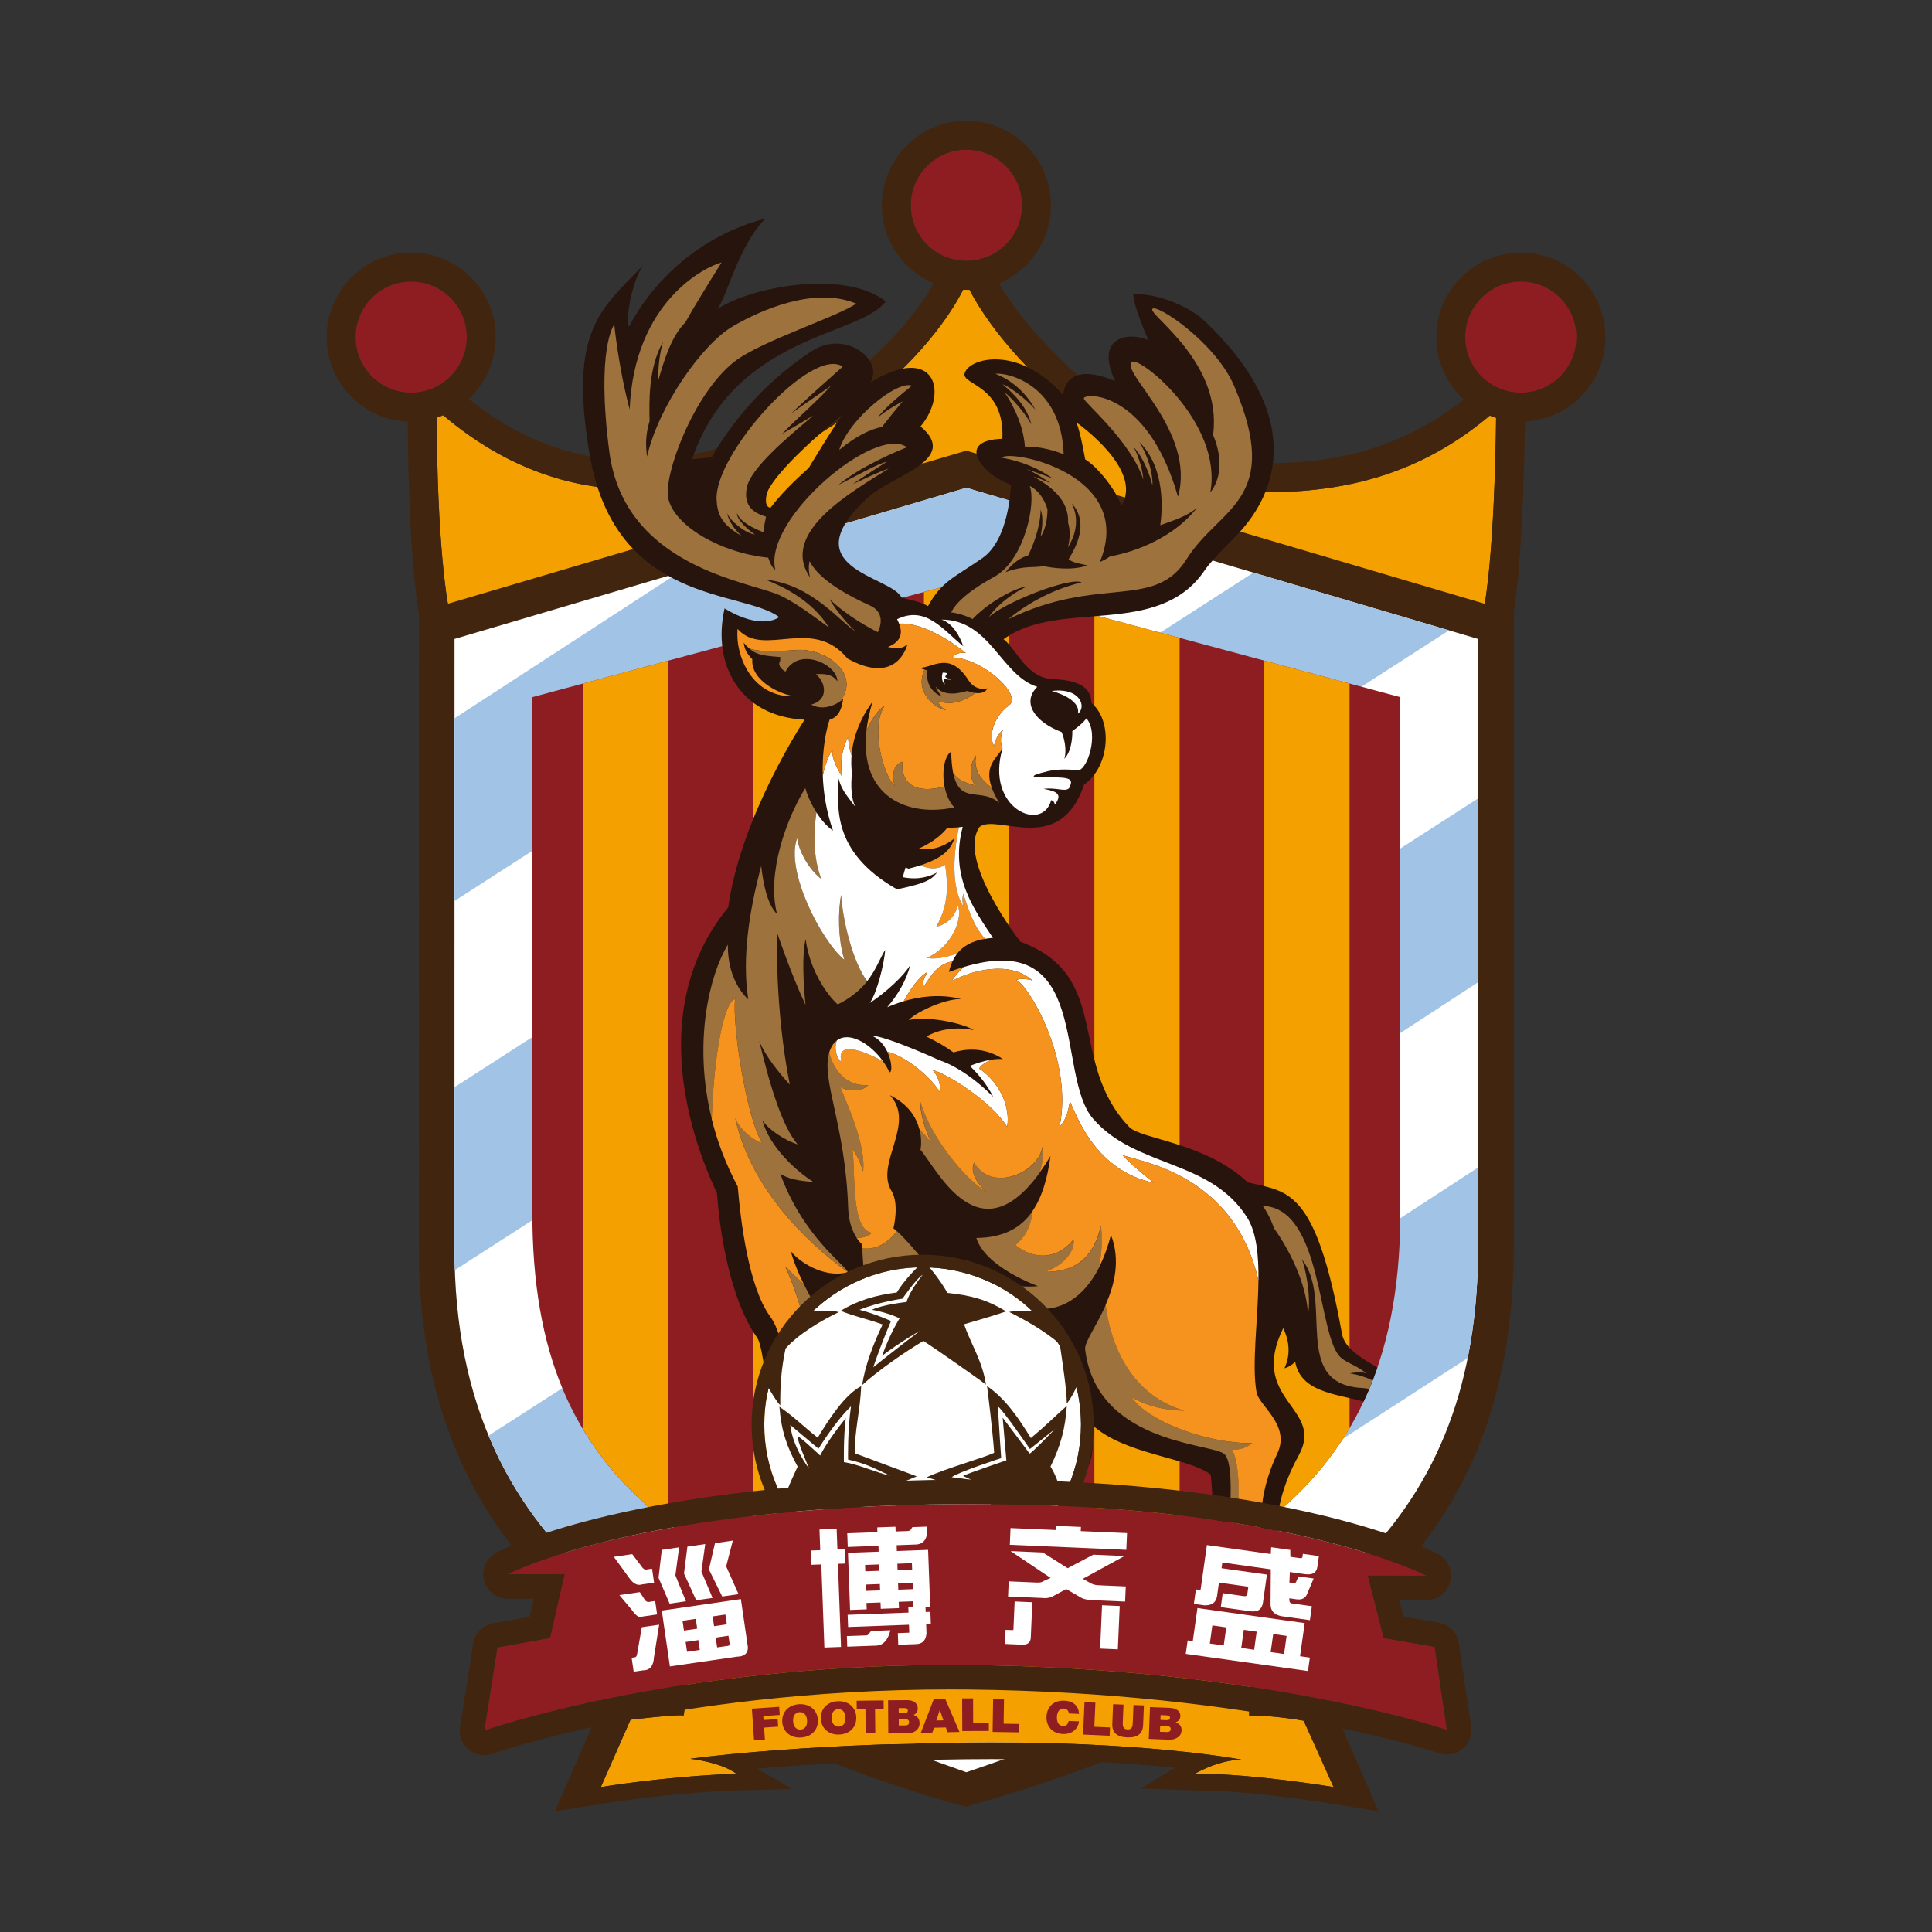 <?xml version="1.0" encoding="utf-8"?>
<!-- Created by @FCLOGO 2022-06-03 23:56:31 . https://fclogo.top/ -->
<!-- FOR PERSONAL USE ONLY NOT FOR COMMERCIAL USE -->
<svg version="1.1" xmlns="http://www.w3.org/2000/svg" xmlns:xlink="http://www.w3.org/1999/xlink" x="0px" y="0px"
	 viewBox="0 0 800 800" enable-background="new 0 0 800 800" xml:space="preserve">
<rect x="0" y="0" width="800" height="800" fill="#333333" stroke="none"/>
<g>
	<g>
		<path fill="#F4A000" d="M180.83,169.62c-0.01,56.39,4.64,80.39,4.64,80.39l429.2,0.65c0,0,4.26-20.5,4.88-80.84
			c-25.26,22.23-54.05,33.28-90.9,33.94c-56.01,1.01-113.47-54.02-128.52-86.46C377.6,166.31,270.37,249.23,180.83,169.62z"/>
		<path fill="#41250F" d="M400.12,117.29c14.91,32.15,71.47,86.47,127,86.47c0.51,0,1.01,0,1.52-0.01
			c36.85-0.66,65.64-11.72,90.9-33.94c-0.61,60.35-4.88,80.84-4.88,80.84L185.47,250c0,0-4.65-24-4.64-80.39
			c26.77,23.8,55.11,33.07,82.31,33.07C326.91,202.69,384.33,151.66,400.12,117.29 M400.07,88.72l-10.83,23.57
			c-5.95,12.95-21.29,33.09-46.5,50.78c-17.97,12.61-46.37,27.64-79.61,27.64c-26.91,0-51.92-10.11-74.35-30.05l-19.93-17.72
			l-0.01,26.67c-0.01,56.89,4.18,82.06,4.38,83.08l2.36,9.27l9.86,0.02l429.2,0.65l9.76,0.01l2.41-9.07
			c0.18-0.88,4.08-22.83,4.7-83.64l0.27-26.85l-20.16,17.74c-23.32,20.52-49.76,30.36-83.2,30.96c-0.43,0.01-0.87,0.01-1.3,0.01
			c-51.27,0-103.62-52.54-116.14-79.54L400.07,88.72L400.07,88.72z"/>
	</g>
	<g>
		<path fill="#41250F" d="M400.12,186.61l-4.18,1.23l-211.91,62.58l-10.56,3.12v11.02c0,0-0.03,191.97-0.03,252.24
			c0,33.79,5.8,62.91,17.74,89.03c11.04,24.15,27,45,48.8,63.72c38.32,32.9,90.58,58.61,154.56,77.11l5.6,1.5l4.62-1.47
			C484.89,724,537.7,692.89,572.12,658.7c37.32-37.08,54.71-82.65,54.71-143.39V264.59v-11.02l-10.57-3.12L404.3,187.84
			L400.12,186.61L400.12,186.61z"/>
		<path fill="#FFFFFF" d="M400.12,201.98l211.96,62.61c0,0,0,178.09,0,250.73c0,113.18-63.63,168.46-211.96,218.52
			c-118.85-42-211.94-86.91-211.94-217.04c0-60.27,0.03-252.23,0.03-252.23L400.12,201.98"/>
	</g>
	<path fill="#A1C3E6" d="M400.12,201.98L280.8,237.22l-92.59,60.21c-0.01,19.91-0.01,46.95-0.01,75.66l248.6-160.27L400.12,201.98z
		 M519.01,237.1L188.19,450.18c-0.01,27.2-0.01,51.2-0.01,66.61c0,3.09,0.05,6.13,0.16,9.13l411.66-264.9L519.01,237.1z
		 M202.31,594.46c8.9,21.46,21.75,39.55,37.78,55.21L612.08,406.7v-76.12L202.31,594.46z M295.58,689.61
		c20.64,11.35,43.5,21.32,67.9,30.75l244.26-158.02c2.92-14.5,4.34-30.12,4.34-47.03v-31.9L295.58,689.61z"/>
	<g>
		<path fill="#8E1D21" d="M400.13,240.4l179.7,48.28v214.66c-0.43,125.47-85.12,146.66-179.7,192.49
			c-108.89-50.74-180.13-74.24-179.7-194.7c0-47.11,0.02-159,0.03-212.47L400.13,240.4"/>
		<g>
			<path fill="#F4A000" d="M241.38,591.79c9.09,15.16,20.96,27.71,35.29,38.88V273.56l-35.29,9.48V591.79z"/>
			<path fill="#F4A000" d="M417.86,687.43V245.17l-17.72-4.76l-17.56,4.72v442.58c5.74,2.64,11.59,5.34,17.56,8.12
				C406.09,692.93,412,690.15,417.86,687.43z"/>
			<path fill="#F4A000" d="M346.98,254.68l-35.29,9.48v389.15c10.95,6.05,22.73,11.92,35.29,17.88V254.68z"/>
			<path fill="#F4A000" d="M558.82,591.37V283.04l-35.29-9.48v357.27C537.56,619.77,549.56,607.02,558.82,591.37z"/>
			<path fill="#F4A000" d="M488.45,264.13l-35.29-9.48v416.5c12.3-5.75,24.13-11.5,35.29-17.61V264.13z"/>
		</g>
	</g>
	<g>
		<path fill="#8E1D21" d="M193.29,139.6c0,12.72-10.31,23.03-23.03,23.03s-23.03-10.31-23.03-23.03s10.31-23.03,23.03-23.03
			C182.98,116.56,193.29,126.88,193.29,139.6z"/>
		<path fill="#41250F" d="M170.26,116.56c12.72,0,23.03,10.31,23.03,23.03s-10.31,23.03-23.03,23.03s-23.03-10.31-23.03-23.03
			C147.23,126.88,157.54,116.56,170.26,116.56 M170.26,104.59c-19.3,0-35.01,15.71-35.01,35.01s15.71,35.01,35.01,35.01
			s35.01-15.71,35.01-35.01S189.56,104.59,170.26,104.59L170.26,104.59z"/>
	</g>
	<g>
		<path fill="#8E1D21" d="M652.77,139.6c0,12.72-10.31,23.03-23.03,23.03s-23.03-10.31-23.03-23.03s10.31-23.03,23.03-23.03
			C642.46,116.56,652.77,126.88,652.77,139.6z"/>
		<path fill="#41250F" d="M629.74,116.56c12.72,0,23.03,10.31,23.03,23.03s-10.31,23.03-23.03,23.03s-23.03-10.31-23.03-23.03
			C606.71,126.88,617.02,116.56,629.74,116.56 M629.74,104.59c-19.3,0-35.01,15.71-35.01,35.01s15.71,35.01,35.01,35.01
			c19.3,0,35.01-15.71,35.01-35.01S649.05,104.59,629.74,104.59L629.74,104.59z"/>
	</g>
	<g>
		<path fill="#8E1D21" d="M423.19,85.01c0,12.72-10.31,23.03-23.03,23.03s-23.03-10.31-23.03-23.03s10.31-23.03,23.03-23.03
			C412.88,61.98,423.19,72.29,423.19,85.01z"/>
		<path fill="#41250F" d="M400.16,61.98c12.72,0,23.03,10.31,23.03,23.03s-10.31,23.03-23.03,23.03s-23.03-10.31-23.03-23.03
			S387.44,61.98,400.16,61.98 M400.16,50c-19.3,0-35.01,15.71-35.01,35.01s15.71,35.01,35.01,35.01c19.3,0,35.01-15.71,35.01-35.01
			S419.46,50,400.16,50L400.16,50z"/>
	</g>
	<g>
		<path fill="#27150D" d="M531.35,549.96c1.99,4.13,3.54,10.17,0.51,16.62c1.75-0.47,3.25-1.51,4.44-2.64
			c2.37,12.34,16.09,13.15,28.36,16.39c2.1-4.46,4-9.14,5.69-14.06c-6.69-4.03-13.57-7.88-14.66-13.96
			c-10.96-60.8-22.53-58.68-38.99-62.72c-17.87-16.67-44.21-17.81-49.1-22.92c-25.91-27.11-6.63-62.53-45.06-76.71
			c0,0-26.56-33.95-16.89-47.59c7.36-5.58,33.29,12.41,43.25-17.51c10.61-7.33,12.01-26.34,3-33.82c-0.04-6.72-5.82-9.62-16.86-9.85
			c-10.4-1.26-14.38-12.71-19.5-16.5c23.23-17.02,64.12-0.09,83.33-28.59c3.13-4.65,12.64-13.62,15.57-17.03
			c9.15-10.62,30.49-42.17-15.47-86.01c-7.22-6.89-21.21-11.94-29.74-11.13c0.31,4.99,4.3,14.05,6.25,18.9
			c-7.8-3.41-22.46-1.9-13.73,16.96c-20.06-8.4-21.28,3.72-21.53,5.74c-18.38-20.71-38.78-15.41-40.77-9.03
			c-1.55,4.98,16.64,4.76,15.61,27.2c-20.79,0.65-6.81,15.91,3.63,18.98c-0.27,1.75-0.87,22.82-12.02,30.49
			c-12.04,8.29-16.68,9.52-22.4,19.79c-3.75-2.06-6.02-2.1-10.49-3.41l-0.54-0.16c-4.11-8.98-46.43-11.86-13.36-41.85
			c10.12-8.72,37.69-15.25,21.29-28.96c11.53-13.64,6.55-34.62-20.66-18.33c5.44-9.69-10.84-21.62-24.17-12.98
			c-22.25,14.41-35.44,33.11-41.65,44.11l-8.13,0.8c17.59-51.82,70.17-51,80.18-65.4c-16.97-13.28-55.67-6.17-69.74,3.23
			c4.22-5.45,8.4-25.57,19.92-37.54c-39.77,10.59-55.12,42.37-56.47,44.8c-1.55-2.19,0.96-18.39,5.87-25.45
			c-17.34,18.2-31.09,26.72-22.07,78.97l0.03,0.17c10.99,61.67,63.4,55.21,78.35,66.57c0,0-7.08,5.81-22.6-3.59
			c-5.27,23.3,6.43,44.81,33.14,46.06c-0.3,0.55-26.43,39.95-31.63,77.76c-29.89,36.2-20.51,84.57-4.68,118.28
			c2.37,30.3,9.75,50.42,16.56,59.72c3.9,5.33,5.25,42.88,8.55,50.18c19.06,42.17,10.74,57.57,12.78,70.94
			c0.49,3.19,2.07,6.52,4.48,8.32c-2.17,6.37-8.23,17.64-10.83,26.35c12.28,5.56,22.82,12.04,37.98-2.52
			c-1.64-10.37-2.01-19.26-2.61-23.36c2.08-1.71,4.61-5.61,5.42-7.21c5-9.72-11.39-41.39-7.15-75.56c1.17-9.4-0.86-40.54-0.14-43.11
			c15.02-2.16,26.19,3.82,26.19,3.82c0.18,1.52-0.86,26.06,21.61,38.85c10.01,5.7-7.11,58.1-3.76,68.96
			c0.15,0.48,1.8,2.61,2.59,2.59c-1.86,5.18-9.8,18.44-9.37,26.49c2.31,1.59,21.52,5.42,29.03-2.59c1.3-11.46,0.12-22.43-0.4-25.43
			c0,0,6.29-3.72,6-6.1c-6.21-50.46,9.38-49.95,14.8-54.73c5.26-4.63,3.58-14.82,3.66-19.65c13.35,12.4,39.68,13.4,49.09,20.62
			c3.83,38.86-7.56,39.83-8.23,55.57c-0.12,2.75,1.79,7.27,2.71,7.47c-3.03,9.23-11.15,20.02-14.84,28.67
			c6.93,7.36,22.24,9.41,41.23,1.42c-0.26-8.64,0.28-21.78-0.07-25.74c1.06-0.46,7.24-6.49,7.29-7.47c1.38-27.4-6.45-40.87,8.4-68
			C548.68,582.67,516.7,580.03,531.35,549.96z M464.31,209.42c-1.91-6.12-9.83-16.19-14.98-19.21c0,0-1.74-10.56-3.62-15.33
			C446.21,175.31,473.74,194.6,464.31,209.42z M334.89,193.76c-2.6,2.44-9.79,8.55-15.84,16.48c-0.98-0.1-2.57-0.87-1.59-5.63
			c0.39-1.91,4.59-10.89,31.5-33C345.67,175.81,334.89,193.76,334.89,193.76z"/>
		<g>
			<g>
				<path fill="#FFFFFF" d="M393.92,281.38c-0.86-0.14-2.05-0.76-2.57-1.05c0.36-0.84,0.83-1.46,0.83-1.46s-0.42-0.41-1.82-0.35
					c-0.69,1.68-0.18,4.43,0.92,4.8c-0.43-0.71-0.39-1.52-0.19-2.27C391.54,281.22,392.47,281.47,393.92,281.38z"/>
				<path fill="#FFFFFF" d="M435.5,286.12c0,0,12.2,3.05,10.83,9.39C450.02,292.76,447.34,284.59,435.5,286.12z"/>
				<path fill="#FFFFFF" d="M449.87,297.46c0,0-1.34,2.07-5.85,5.27c0.1,2.99-0.55,8.74-3.3,11.46c1.18-4-0.23-9-1.14-11.06
					c-10.88-4.07-16.74-12.13-10.07-18.73c-15.05-4.7-19.39-27.73-39.6-27.84c4.66,1.6,7.54,6.91,8.95,11.03
					c-8.41-6.86-15.54-16.97-27.4-11.19c0.27,0.52,0.59,1.15,0.86,1.85c10.11-0.75,23.23,8.5,27.62,12.17
					c-1.62-0.34-4.66,0-5.52,1.83c12.56,0.34,29.14,15.7,23.4,19.82s-8.88,12.03-6.17,16.96c0-1.49,1.41-5.04,3.68-6.87
					c-1.2,2.93-1.08,5.51-0.21,7.76v-0.01c-7.34,24.85,16.57,35.1,20.15,21.41c0.76,0.23,1.35,0.69,1.51,1.89
					c3.25-4.3,1.01-5.56-4.62-6.54c5.25-0.83,9.82,1.8,10.83-0.86c1.08-2.87,1.25-4.13-9.24-3.89c-6.43,0.14-8.88-0.43,0.22-2.6
					c4.44-1.06,10.16-0.67,11.91-0.31C450.03,319.88,455.34,303.88,449.87,297.46z"/>
			</g>
			<g>
				<path fill="#9D723D" d="M304.42,413.63c-1.3,9.85,4.48,48.58,11.12,59.58c-2.17-0.16-9.17-5.04-11.12-10.31
					c7.33,33.24,35.89,56.2,46.72,63.87c-1.06-2.78-18.85-15.06-28.09-40.88c2.6,2.14,8.23,3.21,13.72,3.51
					c-7.31-4.61-18.16-14.59-21.08-25.48c2.71,4.01,9.31,8.25,14.62,9.97c-6.16-7.05-11.37-23.6-15.92-42.85
					c2.57,6.39,8.34,13.34,12.65,18.08c-6.33-31.89-5.29-63-5.29-63s5.6,16.75,11.79,29.97c-0.8-8.1-1.59-20.43,0.06-27.21
					c1.59,12.37,8.52,22.76,13.28,27.04c5.85-2.93,9.57-6.28,12.22-9.66c-5.93-7.68-10.23-25.49-10.77-35.71
					c-1.3,6.26-1.45,18.03,1.3,26.85c-9.39-7.52-24.69-37.09-19.49-50.38c0.14,3.06,3.18,11.61,9.97,16.96
					c-3.33-8.63-3.32-18.71-2.03-27.57c-2.19-3.43-3.81-7.15-4.62-10.09c-8.01,13.06-16.03,35.52-11.7,52.17
					c-4-3.92-5.75-12.51-6.56-19.89c-4.95,18.44-8.05,38.3-5.35,55.25c-8.95-8.56-8.45-21.16-8.45-22.69
					c-7.43,12.15-14.64,40.22-6.64,72.27C295.17,444.99,298.56,415.7,304.42,413.63z"/>
				<g>
					<path fill="#F6921E" d="M398.86,375.19c-6.24-9.65-2.83-27.85-1.79-32.63c-1.45,0.14-3.07,0.22-4.82,0.23
						c-2.03,2.55-5.37,5.67-11.8,8.6c7.07,1.15,11.84-1.99,14.87-4.28c-1.22,2.12-1.6,7.1-14.13,11.19
						c2.08,1.02,6.17,2.35,10.19-0.23c0.54,5.39,2.49,14.78-3.68,25.67c5.74-1.26,8.23-5.84,8.88-8.71
						c2.27,4.81-2.17,17.07-12.89,21.65c3.95,0.67,8.18-0.31,12.65-1.81c2.53-3.25,6.27-5.23,11.58-6.13
						c-5.33-5.82-7.38-13.88-9.07-18.67C398.79,370.79,398.21,371.8,398.86,375.19z"/>
					<path fill="#FFFFFF" d="M398.64,342.38c-0.5,0.07-1.03,0.13-1.58,0.19c-1.04,4.78-4.45,22.97,1.79,32.63
						c-0.65-3.39-0.07-4.4,0-5.12c1.69,4.8,3.74,12.85,9.07,18.67c1.02-0.17,2.08-0.31,3.22-0.4
						C403.5,376.68,393.12,363.05,398.64,342.38z"/>
				</g>
				<path fill="#FFFFFF" d="M384.02,402.46c-2.06,3.79-1.84,4.44-1.84,6.27c2.78-3.07,4.66-9.14,12.25-10.68
					c0.54-1.17,1.18-2.24,1.92-3.19c-4.47,1.49-8.7,2.48-12.65,1.81c10.72-4.58,15.16-16.84,12.89-21.65
					c-0.65,2.87-3.14,7.45-8.88,8.71c6.18-10.88,4.22-20.28,3.68-25.67c-4.02,2.58-8.12,1.24-10.19,0.23
					c-1.49,0.49-3.15,0.96-5,1.42c-0.4-0.17-0.8-0.34-1.2-0.52c-0.33,1.01-0.76,2.38-1.18,4.03c6.5,1.3,11.33-0.31,14.29-1.99
					c-2.31,2.62-3.39,4.28-16.68,7.03c-27.87-15.89-24.26-35.14-24.26-45.98c1.3,4.28,2.02,5.35,7.07,11.92
					c-1.84-3.44-1.97-8.86-1.47-14.13c-0.32-2.53-0.34-4.97-0.16-7.27c-0.73-2.32-1.36-5.03-1.4-7.65
					c-3.79,7.24-2.92,14.6-2.38,16.65c-3.68-5.95-4.33-8.98-4.12-11.14c-1.45,1.56-2.98,5.92-4.01,10.43
					c0.23,6.86,1.39,14.69,4.23,22.88c-2.62-1.81-4.95-4.57-6.86-7.56c-1.3,8.85-1.3,18.94,2.03,27.57
					c-6.79-5.35-9.82-13.9-9.97-16.96c-5.2,13.29,10.11,42.85,19.49,50.38c-2.75-8.82-2.6-20.59-1.3-26.85
					c0.54,10.22,4.84,28.03,10.77,35.71c3.56-4.55,5.19-9.18,7.43-12.95c-0.29,5.5-3.47,18.03-6.36,22
					c6.79-4.43,14.3-11.46,16.75-15.73c-1.57,6.34-5.26,12.56-9.53,17.49c1.95-0.85,4.25-1.72,6.81-2.48
					C376.56,410.26,380.19,404.69,384.02,402.46z"/>
				<path fill="#9D723D" d="M344.23,682.64c-1.81,6.6-8.12,22.6-7.39,23.8c0.28,0.46,1.67,1.49,3.9,2.24
					c1.56-4.6,6.18-18.33,6.42-20.12c0,6.94-0.81,17.03-1.15,20.97c3.89,0.02,8.76-1.21,14.15-5.25
					c-0.27-8.51-0.79-15.72-1.13-19.92C352.33,681.34,346.76,682.03,344.23,682.64z"/>
				<g>
					<path fill="#F6921E" d="M356.73,675.73c5.24-6.53-4.33-54.93-8.45-61.53c-0.43,2.38-0.22,5.19,0,11.25
						c-4.22-9.52-3.68-24.22-2.17-34.28c-1.08,3.14-5.09,6.71-9.05,8.01c7.09-20.01,1.41-31.68,0-36.12
						c-0.11,0.75-0.74,4.54-3.34,7.42c2.74-16.29-2.74-32.87-8.57-46.14c3.16,3.33,5.82,5.78,7.67,7.39
						c-0.64-1.3-1.25-2.6-1.82-3.89c-1.48-3.36-2.73-6.7-3.64-9.93c2.7,3.89,13.43,11.69,23.76,8.87
						c-10.82-7.67-39.39-30.63-46.72-63.87c1.95,5.27,8.95,10.16,11.12,10.31c-6.64-11-12.42-49.73-11.12-59.58
						c-5.86,2.07-9.24,31.36-9.68,49.81c2.26,9.06,5.73,18.44,10.76,27.87c1.14,13.56,4.4,41.48,13.36,53.7
						c8.95,12.22,5.38,40.02,10.8,56.75c5.27,16.27,17.26,36.05,10.4,70.51c-0.39,1.97,2.97,6.99,4.55,8.87
						c-0.08,0.42-0.21,0.93-0.37,1.51c2.53-0.61,8.1-1.3,14.8,1.72c-0.2-2.49-0.35-3.92-0.35-3.92s3.1-2.65,4.42-4.32
						C361.11,676.84,358.65,676.24,356.73,675.73z"/>
					<path fill="#9D723D" d="M360.3,651.8c-4.19-16.15-4.52-60.96-4.66-64.18c-1.83,6.64-2.95,15.54-2.42,22.63
						c-3.61-8.56-3.76-23.07-3.32-42.78c-0.43,4.58-1.73,16.2-7.65,23.68c4.33-14.67,2.17-30.25,0.72-36.36
						c-0.43,0.76-1.16,4.58-4.33,7.79c2.1-8.73,2.09-14.27,1.57-17.63c-2.61-4.22-5.16-8.71-7.37-13.23
						c-1.85-1.6-4.51-4.05-7.67-7.39c5.82,13.27,11.31,29.85,8.57,46.14c2.6-2.88,3.23-6.67,3.34-7.42c1.41,4.43,7.09,16.11,0,36.12
						c3.95-1.3,7.96-4.87,9.05-8.01c-1.52,10.06-2.06,24.76,2.17,34.28c-0.22-6.05-0.43-8.86,0-11.25c4.12,6.6,13.69,55,8.45,61.53
						c1.93,0.52,4.38,1.11,6.37,0.4c0.3-0.37,0.5-0.7,0.57-0.93C364.23,673.01,362.22,659.18,360.3,651.8z"/>
				</g>
			</g>
			<g>
				<path fill="#9D723D" d="M510.91,159.56c-7.68-17.82-32.34-34.19-33.78-31.59s29.18,22.15,25.18,52.17
					c3.03,6.87,4.41,16.81-1.15,23.8c5.27-28.98-29.42-56.58-32.44-54.05c-5.02,4.19,26.61,28.71,19.06,55.78
					c-12.67-44.37-39.21-43.17-38.99-40.65c0.14,1.67,19.26,17.47,24.66,33.55c-0.5-5.41-2.72-11.35-4.12-13.48
					c2.31,2.09,5.92,8.29,7.87,15.86c0.22-4.83-1.8-12.11-5.41-17.88c10.78,10.65,9.56,27.98,8.66,34.4
					c5.97-2.13,10.65-3.59,15.09-7.05c-11.5,14.4-29.8,18.93-35.89,19.96c-1,0.73-2.35,1.51-4.25,2.36
					c15.23-36.7-37.79-46.93-40.61-43.19c3.49,0.56,12.87,2.56,21.22,8.67c-2.82-1.19-8.01-2.97-10.94-3.95
					c3.79,1.62,8.61,4.76,9.91,5.89c-1.89-1-4.72-2.05-7.04-2.82c7.3,3.99,14.8,9.85,14.33,19.12c0.88,2.8,0.88,6.59-0.08,10.2
					c4.76-7.68,3.68-13.95,1.62-18.17c7.47,8.22,1.41,18.56-1.34,23.1c1.88,1.37,3.93,1.66,7.83,2.52
					c-6.58,2.38-15.23,0.94-18.38,0.28c-3.27,0.85-7.69-0.41-15.52,2.53c3.05-4.01,6.3-6.02,9.38-7c1.59-3.25,4.97-11.04,5.14-18.95
					c1.51,4.76,0.11,9.57,0,11.19c1.64-2.3,2.83-6.62,2.81-11.29c-1.34-4.39-3.97-8.08-7.36-9.64c2.74,6.48-1.96,30.62-14.71,37.63
					c-11.61,6.38-16.22,11.35-17.78,14.72c2.68,0.3,5.92,1.27,8.82,2.76c6.43-6.78,17.55-13.07,22.58-13.47
					c-3.47,1.4-11.37,6.16-15.92,12.76c6.39-6.16,33.79-16.87,38.51-14.49c-14.2,3.44-24.56,10.41-30.47,15.31
					c37.59-18.45,60.64-3.58,73.99-24.98C504.86,209.88,531.49,207.33,510.91,159.56z"/>
				<path fill="#9D723D" d="M412.14,154.77c4.13,1.58,11.38,5.54,16.61,14.88c-4.55-5.21-11.55-9.98-13.57-10.49
					c5.27,4.4,10.17,9.63,11.9,16.68c-2.67-5.14-9.26-12.16-11.05-13.26c1.35,1.85,7.64,11.58,8.36,22.4c0,0,6.81-0.58,16.05,3.15
					C439.51,159.71,417.73,154.13,412.14,154.77z"/>
				<path fill="#9D723D" d="M373.83,166.19c-1.55,0.76-6.7,3.54-10.26,6.64c2.15-3.46,10.51-10.3,14.03-13.1
					c-5.82-2.45-26,13.53-30.1,26.56c7.33-5.99,12.89-8.51,17.68-9.5C367.53,173.81,371.74,168.52,373.83,166.19z"/>
				<path fill="#9D723D" d="M367.99,194.05c-5.02,1.61-10.93,4.72-14.83,6.39c1.95-1.44,8.3-5.62,14.08-9.23
					c-3.75,0.72-12.56,5.84-20.07,9.59c9.14-7.66,23.97-13.84,28.38-15.58c-13.06-9.63-59.58,29.78-54.52,50.62
					c-1.01-0.36-2.04-2.34-2.94-4.92c-19.61-1.97-38.88-13.11-41.39-24.6c-2.05-9.37,10.4-43.36,27.51-56.65
					c10.79-8.38,42.96-18.66,50.32-23.96c-17.2-7.14-39.29,2.53-51.13,9.44c-12.56,7.33-30.7,32.97-35.47,53.9
					c-0.84-5.97-0.27-10.33,1.04-14.63c-0.1-7.66-0.7-21.67,5.53-32.82c-2.28,8.22-1.78,14.09-2.07,16.47
					c2.84-9.91,5.62-18.77,11.4-24.64c5.77-10.32,14.97-24.76,14.97-24.76c-6.56,1.73-36.16,15.89-38.08,60.88
					c-4.67-17.64-6.37-35.2-6.37-35.2s-7.6,9.67-2.07,52.55c6.19,48.03,57.94,53.81,70.64,59.61c6.5,2.97,13.86,8.6,20.3,13.31
					c-6.96-11.15-18.71-16.85-26.23-19.8c19.47,1.86,31.3,18.2,37.57,21.56c-1.42-0.76-7.84-7.79-11.09-13.52
					c7,6.74,16.34,11.91,20.02,13.69c1.86-3.87,2.07-8.62-3.32-11.06c-15.21-6.89-22.28-13.06-24.94-18.35
					c-0.44,1.92-0.43,4.22,0.18,6.75C322.72,220.49,352.38,203.83,367.99,194.05z"/>
				<path fill="#9D723D" d="M348.96,151.81c-12.99-8.68-53.34,36.33-52.23,55.18c0.34,5.72,1.74,9.95,10.24,14.85
					c-4.13-3.86-5.42-7.35-5.98-9.41c1.66,3.68,7.94,8.51,11.62,8.87c-1.52-0.86-7.8-5.91-7.44-8.87c1.24,3.76,7.26,6.54,10.9,7.91
					c0.36-2.91,0.9-5.23,1.13-6.38c-4.58-1.44-9.66-4-7.91-12.29c1.62-7.65,15.86-19.87,27.49-29.6c-4.26,2.52-9.53,5.63-12.87,7.55
					c3.68-4.11,16.03-14.92,20.25-20c-0.65,0.76-10.5,7.14-16.57,11.68C331.43,167.4,344.1,156.12,348.96,151.81z"/>
			</g>
			<g>
				<path fill="#9D723D" d="M431.64,474.87c-1.23,10.32-20.76,19.4-28.23,6.55c-1.88,3.75,1.28,8.95,5.13,12.06
					c-8.38-4.61-22.78-21.81-27.44-37.38c0.11,7.24,3.14,14.06,4.55,16.97c-1.62-1.96-3.44-3.98-4.94-5.61
					c0.94,3.55,0.79,6.77,0.45,8.68c6.97,8.02,24.11,44.62,49.5,9.25C431.49,482.47,432.26,478.46,431.64,474.87z"/>
				<path fill="#FFFFFF" d="M389.18,452.24c0.43-1.3,0-5.76-2.89-9.08c4.91,0.87,24.12,12.69,30.76,23.5
					c1.73-11.82-6.64-21.05-11.55-24.15c0.4-1.36,2.96-2.79,4.92-3.7c-3.51,0.55-6.74,1.72-8.83,2.55c3.85,3.7,7.24,7.98,9.69,12.83
					c-12.42-12.45-22.17-15.12-22.17-15.12s-21.77-9.97-28.05-10.2c3.02,1.33,5.08,3.93,6.36,6.61
					C376.62,437.89,386.6,447.6,389.18,452.24z"/>
				<path fill="#9D723D" d="M361.06,510.49c-9.06-1.3-6.68-26.96-8.12-34.6c1.16,0.87,3.32,5.05,4.48,9.23
					c1.3-11.39-7.29-29.34-9.46-35.07c2.6,1.84,9.1,2.27,11.59-0.76c-11.4,0.81-15.23-9.72-16.21-13.35
					c-3.35,11.37,6.77,29.91,7.87,64.31c0.19,5.95,1.96,9.91,3.49,12.26C356.98,512.71,359.54,511.99,361.06,510.49z"/>
				<path fill="#9D723D" d="M455.9,507.61c-3.32,14.42-11.84,19.17-23.32,19.03c5.7-1.59,12.63-7.06,12.06-13.41
					c-7.36,8.94-17.04,8.08-24.12,2.31c5.2-4.12,6.73-9.99,7.11-14.12c-4.87,7.12-12.26,11.08-23.35,11.2
					c3.83,12.3,25.56,19.94,25.56,19.94s-8.85,1.1-19.1-2.09c3.38,5.62,8.29,16.97,2.64,29.33c5.63-5.84,8.66-14.6,8.12-20.44
					c1.59,2.99,2.59,5.46,2.69,9.85c0.6-3.48,0.91-6.64,0.66-9.32c1.45,2.59,19.17,6.65,30.25-15.03
					C456.67,517.29,456.41,510.59,455.9,507.61z"/>
				<path fill="#9D723D" d="M357.04,516.91c0.27,6.52,1.68,29.78,7.88,28.99c0.97-0.12,1.88-0.35,2.73-0.63
					c-7.45-4.16-5.33-22.36-5.33-22.36l6.75,21.79c9.5-4.5,11.23-19.16,11.8-24.63c-5.11-6.08-7.99-8.96-9.48-10.3
					C365.82,517.28,359.58,517.3,357.04,516.91z"/>
				<path fill="#FFFFFF" d="M394.19,406.25c7.99-4.47,23.95-8.65,33.26-0.29c-1.95-0.58-5.13-0.94-6.64-0.14
					c4.55,1.44,23.83,32.73,17.91,60.85c3.75-4.33,3.75-8.58,4.33-10.56c3.03,6.52,10.83,28.73,34.66,33.63
					c-5.63-4.47-11.41-9.56-12.85-11.41c8.58,2.96,46.32,8.36,56.24,51.93c0.11-10.44-0.81-19.96-4.68-26.1
					c-15.31-24.3-46.21-20.47-63.83-40.95c-15.71-18.27-0.3-78.87-53.57-62.77C397.19,402.2,394.9,404.6,394.19,406.25z"/>
				<path fill="#9D723D" d="M503.46,672.16c-1.01,2.74-4.87,12.65-13.26,27.77c1.19,0.47,2.36,0.85,3.52,1.17l9.48-16.71
					l-3.65,17.77c9.47,0.9,16.65-2.24,16.65-2.24v-23.8C511.48,673.41,505.91,672.46,503.46,672.16z"/>
				<path fill="#9D723D" d="M510.12,600.39c1.37-0.14,4.99,0.07,8.45-2.81c-18.19,0.29-43.32-8.94-49.96-19.03
					c8.66,4.9,16.32,5.34,21.8,5.62c-26.14-7.71-31.45-34.61-32.51-43.89c-3.86,8.8-8.92,15.54-8.57,18.44
					c4.55,38.07,49.59,38.81,57.15,43c5.83,3.24,2.24,35.52-0.49,54.99C516.77,622.91,512.37,602.56,510.12,600.39z"/>
				<g>
					<path fill="#F6921E" d="M520.31,576.53c-2.06-11.46,0.61-29.99,0.78-46.28c-9.92-43.58-47.65-48.97-56.24-51.93
						c1.45,1.85,7.22,6.94,12.85,11.41c-23.83-4.9-31.63-27.11-34.66-33.63c-0.58,1.98-0.58,6.23-4.33,10.56
						c5.92-28.12-13.36-59.4-17.91-60.85c1.51-0.79,4.69-0.43,6.64,0.14c-9.31-8.36-25.27-4.18-33.26,0.29
						c0.72-1.65,3-4.06,4.82-5.82c-1.93,0.58-3.95,1.26-6.07,2.05c0.38-1.63,0.87-3.1,1.49-4.42c-7.59,1.54-9.47,7.61-12.25,10.68
						c0-1.84-0.22-2.49,1.84-6.27c-3.82,2.23-7.46,7.8-9.83,12.13c6.62-1.96,14.99-3.12,23.8-0.96c-7.94,0.11-19.64,6.17-21.66,8.76
						c7.66-1.87,22.82,1.38,26.86,4.15c-7.73-1.59-14.8-0.15-19.59,2.69c3.72,1.72,7.56,3.9,11.23,6.53
						c4.32-1.32,12.4-2.55,20.49,2.77c-1.64-0.1-3.3,0.02-4.9,0.27c-1.96,0.92-4.52,2.34-4.92,3.7c4.91,3.1,13.29,12.33,11.55,24.15
						c-6.64-10.81-25.85-22.64-30.76-23.5c2.89,3.32,3.32,7.78,2.89,9.08c-2.58-4.64-12.56-14.35-21.77-16.76
						c2.03,4.24,2.1,8.66,0.9,8.52c-0.72-1.56-1.63-3.09-2.67-4.53c-5.3-2.85-19.65-9.8-17.26,0.2c-2.3-1.89-3.04-6.02-1.84-8.85
						c-1.08,0.81-2,2.01-2.71,3.67c-0.2,0.47-0.36,0.96-0.51,1.46c0.98,3.63,4.82,14.16,16.21,13.35c-2.49,3.03-8.99,2.6-11.59,0.76
						c2.17,5.73,10.76,23.68,9.46,35.07c-1.16-4.18-3.32-8.36-4.48-9.23c1.45,7.64-0.94,33.31,8.12,34.6
						c-1.52,1.49-4.08,2.22-6.36,2.02c1.22,1.86,2.28,2.71,2.28,2.71s0.01,0.63,0.06,1.69c2.54,0.38,8.78,0.37,14.35-7.15
						c-1.04-0.93-1.42-1.12-1.42-1.12s2.59-10.02-0.8-15.51c-7-11.38,10.35-27.85-0.65-39.64c7.6,3.7,10.89,9.14,12.17,13.96
						c1.51,1.63,3.32,3.65,4.94,5.61c-1.41-2.92-4.44-9.73-4.55-16.97c4.66,15.57,19.06,32.76,27.44,37.38
						c-3.84-3.1-7-8.31-5.13-12.06c7.47,12.85,27,3.77,28.23-6.55c0.62,3.58-0.15,7.59-0.99,10.52c1.43-1.99,2.89-4.21,4.38-6.68
						c-1.25,9.35-3.53,17.03-7.41,22.71c-0.38,4.13-1.91,10-7.11,14.12c7.08,5.77,16.75,6.63,24.12-2.31
						c0.58,6.35-6.35,11.82-12.06,13.41c11.48,0.15,20-4.61,23.32-19.03c0.51,2.98,0.77,9.68-0.8,17.25
						c1.89-3.71,3.59-8.16,4.99-13.51c4.03,10.5,1.45,20.63-2.19,28.92c1.06,9.28,6.37,36.18,32.51,43.89
						c-5.49-0.29-13.14-0.72-21.8-5.62c6.64,10.09,31.77,19.32,49.96,19.03c-3.46,2.88-7.07,2.67-8.45,2.81
						c2.24,2.16,6.65,22.52-4.14,56.32c-1.21,8.58-2.25,14.67-2.25,14.67s-0.09,0.26-0.28,0.78c2.45,0.3,8.02,1.25,12.73,3.97v-3.02
						c0,0,5.95-1.73,6.28-5.3c2.22-24.36-5.45-40.65,6.5-65.92C534.54,590.12,521.32,582.15,520.31,576.53z"/>
					<path fill="#FFFFFF" d="M348.39,439.66c-2.39-10,11.97-3.05,17.26-0.2c-5.27-7.34-13.94-12.54-19.1-8.65
						C345.35,433.64,346.09,437.77,348.39,439.66z"/>
				</g>
				<path fill="#9D723D" d="M563.92,574.73c1.09,0.06,2.1,0.2,3.06,0.39c0.48-1.15,0.96-2.31,1.41-3.48
					c-2.53-1.28-5.63-2.32-9.45-2.97c3.39-0.65,6.21-0.51,7,0.21c-3.83-3.39-7.81-4.23-10.69-6.71
					c-9.82-8.43-7.26-62.07-32.38-62.83c3.25,4.54,4.66,9.26,4.66,9.26s13.07,17.34,14.08,35.51c1.44-6.92-1.23-20.12-2.6-22.71
					C552.51,537.89,534.31,573.07,563.92,574.73z"/>
				<path fill="#9D723D" d="M398.85,561.75c0,0-3.03,25.69,28.16,36.75c-4.98,1.54-6.57,0.82-8.45,0.82
					c2.45,5.77,1.88,18.17-0.43,32.01c5.49-4.82,8.23-25.24,6.93-27.94c4.88-1.73,6.17-3.03,11.27-2.81
					c-7.48-5.3-19.39-19.79-22.31-31.79c-2.06,5.73,1.22,16.33,3.53,20.33C408.17,581.65,401.02,570.4,398.85,561.75z"/>
			</g>
			<path fill="#F6921E" d="M394.42,272.25c0.87-1.83,3.9-2.18,5.52-1.83c-4.39-3.67-17.51-12.92-27.62-12.17
				c1.16,2.94,1.64,7.15-4.66,9.65c4.22,0.92,6.17,0.57,8.12-1.15c-1.41,4.93-7.18,15.74-24.8,5.96c-14.73-17.87-34.8,0-45.56-12.3
				c-1.06,11.68,6.52,28.91,23.95,27.88c-5.54-0.32-18.63-6.24-17.85-15.31c-2.93-3.02-3.25-4.77-3.57-6.84
				c0.78,0.93,1.52,1.7,2.24,2.33c3.18,1.35,9.55,1.42,19.93,0.66c11.27-0.82,26.65,9.61,17.77,21.27c0.43-0.3,0.85-0.62,1.25-0.97
				c-0.18,1.31-0.43,2.44-0.75,3.41c-0.97,3.01-2.58,4.5-4.87,5.17c-1.16,3.3-3.21,11.89-2.83,23.08c1.03-4.52,2.56-8.88,4.01-10.43
				c-0.22,2.16,0.43,5.19,4.12,11.14c-0.54-2.05-1.41-9.41,2.38-16.65c0.04,2.62,0.67,5.33,1.4,7.65
				c0.98-12.45,8.05-21.2,8.71-22.29c-1.31,4.41-2.14,8.45-2.54,12.15c2.28-5.47,5.52-9.41,7.45-10.31
				c-5.92,8.86-0.43,28.87,4.33,33.15c-0.87-2.29-1.73-8.25,3.03-10.08c-0.58,13.93,12.46,11.65,17.52,10.25
				c-1.16-6.07-0.07-12.66,2.77-14.45c0.06,3.69,0.35,6.57,0.81,8.85c2.3,3.36,5.55,4.11,9.21,5.21c-2.47-2.92-2.72-8.47,0.3-12.51
				c-1.61,6.85,3.66,11.47,6.46,13.39c-3.3-9.27,2.28-12.39,4.44-16.24c-0.86-2.25-0.99-4.83,0.22-7.76
				c-2.27,1.83-3.68,5.39-3.68,6.87c-2.71-4.93,0.43-12.83,6.17-16.96C423.55,287.95,406.98,272.6,394.42,272.25z M403.78,286.94
				c-1.9,1.53-8.35,6.01-15.68,3.26c0.72,1.68,2.38,3.44,3.75,3.9c-4.89-0.9-13.27-7.56-9.03-16.84c-0.56-0.17-1.32-0.41-2.32-0.76
				c5.52,0.4,12.56-7.45,20.63,5.33h0.01c0,0,2.49,4.42,7.75,3.19C408.03,286.81,405.99,287.22,403.78,286.94z"/>
			<g>
				<path fill="#9D723D" d="M373.59,315.41c-4.77,1.83-3.9,7.79-3.03,10.08c-4.76-4.28-10.25-24.29-4.33-33.15
					c-1.93,0.9-5.17,4.85-7.45,10.31c-3.04,27.68,17.65,35.79,36.39,31.67c-2.09-2.14-3.41-5.33-4.05-8.67
					C386.05,327.06,373.01,329.34,373.59,315.41z"/>
				<path fill="#9D723D" d="M387.45,284.29c0.35,1.17,1.41,2.86,2.58,4.15c-7.64-3.11-6.01-10.86-6.01-10.86s-0.39-0.08-1.2-0.33
					c-4.23,9.29,4.14,15.94,9.03,16.84c-1.37-0.46-3.03-2.21-3.75-3.9c7.32,2.75,13.78-1.74,15.68-3.26
					c-1.08-0.14-2.21-0.43-3.26-0.82C397.37,287.04,390.92,288.64,387.45,284.29z"/>
				<path fill="#9D723D" d="M330.12,269.14c-10.37,0.76-16.75,0.69-19.93-0.66c3.26,2.86,6.35,3.06,12.92,3.59l-0.06,1.58
					c0,0-1.74,2.05,2.2,4.46c5.49-10.54,21.62-2.98,21.48,4.01c-2.4-3.38-6.01-3.06-8.9-2.98c4.15,3.42,5.44,10.66-1.9,12.61
					c3.63,2.08,8.32,1.21,11.97-1.33C356.77,278.75,341.39,268.32,330.12,269.14z"/>
				<path fill="#9D723D" d="M404.2,312.77c-3.02,4.04-2.77,9.6-0.3,12.51c-3.66-1.1-6.91-1.86-9.21-5.21
					c2.72,13.5,11.71,5.73,19.12,12.46c-1.48-2.41-2.48-4.51-3.15-6.37C407.85,324.24,402.59,319.62,404.2,312.77z"/>
			</g>
		</g>
	</g>
	<g id="XMLID_304_">
		<g id="XMLID_467_">
			<g id="XMLID_476_">
				<path fill="#FFFFFF" d="M382.19,655.06c-36.22,0.09-65.64-29.01-65.72-64.99c-0.08-35.98,29.21-65.22,65.43-65.3
					c36.22-0.08,65.64,29.02,65.72,65C447.7,625.75,418.41,654.98,382.19,655.06z"/>
				<path id="XMLID_167_" fill="#41250F" d="M392.29,535.36c-2.53-4.57-6.44-9.64-9.72-13.15c-3.75,3.39-8.4,8.29-11.24,12.99
					c-8.63,1.07-16.47,3.34-23.21,7.6c5.58,2.3,10.96,3.34,17.36,5.64c-3.65,7.54-7.39,17.22-8.44,25.05
					c6.78-6.18,17.53-13.55,25.32-18.26c6.22,4.07,24.12,16.63,25.9,18.12c-1.41-9.67-6.4-17.14-9.06-24.99
					c6.56-1.99,10.48-2.97,17.39-5.33C408.24,537.91,401.74,536.38,392.29,535.36z"/>
				<path id="XMLID_168_" fill="#41250F" d="M330.84,543.1c-2.91,3.28-5.54,6.9-7.83,10.85c-2.32,4.01-4.18,8.17-5.58,12.41
					c-0.72,2.18-0.91,2.6-1.39,4.82c2.25,3.33,4.32,7.62,7.05,10.77c-0.07-8.79,0.46-15.26,2.19-23.54
					c5.35-6.03,15.04-11.78,22.05-15.07c-4.5-1.45-11.7,0.08-15.76-0.19c0.45-0.78,0.92-1.56,1.4-2.32
					C332.24,541.56,331.53,542.32,330.84,543.1z"/>
				<path id="XMLID_201_" fill="#41250F" d="M379.63,611.33c-9.14-3.42-25.2-9.35-25.64-9.56c-0.21-9.16,2.21-17.51,2.61-27.79
					c-6.85,3.54-13.46,13.86-18,21.35c-6.35-5.02-9.33-8.29-15.86-12.83c0.76,9.97,3.08,16.6,7.55,24.81
					c-0.34,0.71-4.8,10.08-5.82,13.82c4.87,0.5,11.14,0.94,16.16,0.62c5.95,6.9,12.85,12.44,20.28,16.52
					c-2.21-6.03-3.98-12.27-5.3-18.65C363.31,617.95,372,614.61,379.63,611.33z"/>
				<path id="XMLID_205_" fill="#41250F" d="M383.77,611.68c8.39,2.78,18.83,5.08,27.06,5.87c-0.53,6.43-1.82,13.48-3.07,19.53
					c7.48-4.54,14.28-10.77,20.15-18.58c5.14-0.43,6.24-0.14,12.45,1.7c-1.43-3.59-2.72-8.86-5.37-12.9
					c4.34-8.97,6.12-15.98,6.76-25.18c-5.91,5.26-8.96,8.45-14.89,13.36c-4.72-7.64-10.25-16.16-18.14-21.52
					c0.33,2.57,2.28,18.22,2.94,27.58C407.69,603.58,391.83,607.92,383.77,611.68z"/>
				<path id="XMLID_212_" fill="#41250F" d="M433.29,542.81c-4.06,0.62-11.44-0.54-15.43,0.46c6.73,3.27,15.44,8.35,20.98,13.28
					c1.21,8.53,2.86,18.8,2.9,24.65c3.05-3.87,5.11-9.48,7.22-13.86C449.55,568.11,430.63,538.41,433.29,542.81z"/>
			</g>
			<path fill="#41250F" d="M381.88,519.55c-39.05,0.09-70.75,31.73-70.66,70.52c0.09,38.8,31.93,70.29,70.99,70.2
				c39.05-0.09,70.75-31.73,70.66-70.52C452.78,550.95,420.93,519.47,381.88,519.55z M382.19,655.06
				c-36.22,0.09-65.64-29.01-65.72-64.99c-0.08-35.98,29.21-65.22,65.43-65.3c36.22-0.08,65.64,29.02,65.72,65
				C447.7,625.75,418.41,654.98,382.19,655.06z"/>
			<path fill="#FFFFFF" d="M413.18,582.35c2,1.3,13.28,17.66,13.28,17.66l10.38-8.29c0,0-10.17,10.61-10.53,10.13
				c-0.36-0.47-11.13-14.82-11.13-14.82l1.53,17.66c0,0-17.02,5.78-17.93,6.45l3.58,1.69c0,0-5.07-0.84-8.29-1.15
				c2.53-2.07,20.5-7.91,20.5-7.91S413.64,590.49,413.18,582.35z"/>
			<path fill="#FFFFFF" d="M355.9,542.37c7.85-3.24,17.81-4.62,17.81-4.62s5.65-8.27,8.33-9.9c-5.93,7.59-6.64,11.28-6.64,11.28
				s-10.13,1.08-14.34,3.24c7.51,1.37,11.43,3.56,11.43,3.56s-3.99,6.26-7.22,15.46c7.68-5.86,15.61-10.28,15.61-10.28
				s-8.93,6.76-19.3,15.05c3.99-11.54,7.38-19.15,7.38-19.15S362.24,543.96,355.9,542.37z"/>
			<path fill="#FFFFFF" d="M352.37,582.35c-1.48,10.21-1.2,22.03-1.2,22.03c7.78,1.73,10.69,3.57,17.51,6.72
				c-6.33-1.5-13.42-4.81-19.23-5.68c0,0-0.23-10.33,0.77-18.23c-8.37,10.44-10.6,15.51-10.6,15.51s-9.02-8.41-9.21-7.83
				c-0.77,0.73,4.61,13.2,4.61,13.2s-6.76-8.52-7.78-18.01l11.68,9.82C338.92,599.88,345.71,588.76,352.37,582.35z"/>
		</g>
	</g>
	<g>
		<path fill="#F4A000" d="M304.88,734.44c-29.94,1.15-56.08,5.53-56.08,5.53l12.28-27.87c0,0,18.58-2.27,22.03-1.77l2.76-21.96
			l231.73,0.31l-0.37,21.69c8.02-0.34,22.57,2.07,22.57,2.07l12.4,27.52c0,0-33.63-5.61-57.43-5.53
			c11.86-6.45,19.58-5.76,19.58-5.76s-40.71-7.95-114.23-7.14c-73.52,0.81-114.31,6.74-114.31,6.74S298.44,729.61,304.88,734.44z"/>
		<path fill="#41250F" d="M285.88,688.38l231.73,0.31l-0.37,21.69c0.53-0.02,1.1-0.03,1.68-0.03c8.21,0,20.89,2.11,20.89,2.11
			l12.4,27.52c0,0-33.17-5.53-56.94-5.53c-0.16,0-0.32,0-0.48,0c9.77-5.31,16.72-5.78,18.88-5.78c0.46,0,0.7,0.02,0.7,0.02
			s-36.87-7.2-103.78-7.2c-3.41,0-6.88,0.02-10.45,0.06c-73.52,0.81-114.31,6.74-114.31,6.74s12.61,1.32,19.06,6.16
			c-29.94,1.15-56.08,5.53-56.08,5.53l12.28-27.87c0,0,15.07-1.84,20.59-1.84c0.61,0,1.1,0.02,1.44,0.07L285.88,688.38
			 M279.79,681.46l-0.76,6.06l-2.02,16.04c-6.58,0.46-15.51,1.53-16.76,1.69l-11.45,1.1l-19,43.65l20.14-3.2
			c0.26-0.04,26.09-4.32,55.21-5.44l22.88-0.57l-14.47-8.46c19.3-1.63,48.64-3.44,86.65-3.86c3.46-0.04,6.95-0.06,10.37-0.06
			c32.09,0,58.64,1.87,75.99,3.59l-14.28,8.6l22.52,0.77h0.46c22.91,0,55.48,5.38,55.81,5.43l19.71,3.2l-18.58-42.73l-11.27-1.63
			c-0.44-0.07-8.87-1.46-16.68-2l0.25-14.83l0.12-7.02l-7.02-0.01l-231.74-0.31L279.79,681.46L279.79,681.46z"/>
		<g>
			<path fill="#8E1D21" d="M311.34,707.52l11.3-0.76l0.23,3.37l-6.8,0.45l0.11,1.64l5.83-0.39l0.21,3.14l-5.83,0.39l0.34,5.01
				l-4.5,0.3L311.34,707.52z"/>
			<path fill="#8E1D21" d="M330.92,705.67c4.42-0.24,7.53,2.48,7.74,6.5c0.22,4.02-2.58,7.06-7,7.3s-7.53-2.48-7.75-6.5
				C323.7,708.95,326.5,705.91,330.92,705.67z M331.49,716.19c1.14-0.06,2.86-0.84,2.7-3.77c-0.16-2.93-1.95-3.52-3.09-3.46
				s-2.86,0.84-2.7,3.77C328.56,715.66,330.35,716.25,331.49,716.19z"/>
			<path fill="#8E1D21" d="M346.99,704.43c4.4-0.15,7.44,2.62,7.58,6.65c0.14,4.03-2.7,7.01-7.1,7.16c-4.4,0.15-7.44-2.63-7.57-6.65
				C339.75,707.56,342.59,704.58,346.99,704.43z M347.35,714.96c1.14-0.04,2.85-0.78,2.75-3.72c-0.1-2.93-1.87-3.56-3-3.52
				c-1.14,0.04-2.85,0.78-2.75,3.72C344.45,714.37,346.22,714.99,347.35,714.96z"/>
			<path fill="#8E1D21" d="M358.36,707.67l-3.6,0.04l-0.04-3.47l11.17-0.12l0.04,3.46l-3.6,0.04l0.11,10.05l-3.96,0.04
				L358.36,707.67z"/>
			<path fill="#8E1D21" d="M367.74,704.05l7.75-0.05c3.73-0.02,4.54,2.01,4.54,3.42c0.01,1.38-0.68,2.14-1.73,2.7
				c1.27,0.42,2.47,1.39,2.48,3.41c0.02,2.75-2.43,4.19-4.93,4.2l-8.03,0.05L367.74,704.05z M372.14,709.37l2.3-0.01
				c0.91-0.01,1.49-0.26,1.48-1.15c0-0.69-0.6-0.94-1.49-0.93l-2.3,0.01L372.14,709.37z M372.17,714.48l2.56-0.01
				c0.91,0,1.7-0.26,1.7-1.32c0-0.81-0.5-1.25-1.53-1.24l-2.74,0.02L372.17,714.48z"/>
			<path fill="#8E1D21" d="M386.69,703.48l4.66-0.11l5.95,13.79l-4.95,0.11l-0.7-1.97l-4.92,0.11l-0.65,2l-4.79,0.11L386.69,703.48z
				 M390.65,712.34l-1.48-4.25h-0.04l-1.4,4.32L390.65,712.34z"/>
			<path fill="#8E1D21" d="M398.41,703.28l4.52-0.02l0.04,10.05l6.48-0.03l0.01,3.46l-11,0.04L398.41,703.28z"/>
			<path fill="#8E1D21" d="M411.22,703.6l4.51,0.06l-0.15,10.09l6.48,0.1l-0.05,3.47l-11-0.16L411.22,703.6z"/>
			<path fill="#8E1D21" d="M442.62,709.51c-0.06-0.48-0.39-1.96-2.17-2.03c-2.02-0.08-2.74,1.74-2.81,3.51
				c-0.07,1.77,0.5,3.65,2.52,3.73c1.45,0.06,2.06-0.88,2.36-2.11l4.23,0.17c-0.11,2.66-2.52,5.39-6.61,5.23
				c-4.52-0.18-6.97-3.3-6.81-7.19c0.17-4.15,3.06-6.79,7.37-6.61c3.84,0.17,5.88,2.16,6.11,5.48L442.62,709.51z"/>
			<path fill="#8E1D21" d="M449.07,704.83l4.51,0.2l-0.44,9.98l6.48,0.29l-0.15,3.44l-10.99-0.49L449.07,704.83z"/>
			<path fill="#8E1D21" d="M473.34,714.27c-0.15,3.65-2.32,5.33-6.59,5.15c-4.27-0.17-6.32-2.01-6.17-5.67l0.33-8.09l4.31,0.18
				l-0.29,7.18c-0.06,1.35-0.12,3.03,1.97,3.11c2.04,0.08,2.11-1.6,2.16-2.95l0.29-7.18l4.31,0.18L473.34,714.27z"/>
			<path fill="#8E1D21" d="M476.2,706.86l8.02,0.32c3.85,0.16,4.6,2.15,4.54,3.49c-0.05,1.33-0.8,2.02-1.91,2.51
				c1.3,0.46,2.49,1.45,2.41,3.39c-0.11,2.64-2.7,3.9-5.28,3.8l-8.31-0.34L476.2,706.86z M480.5,712.18l2.38,0.1
				c0.94,0.04,1.55-0.18,1.58-1.03c0.03-0.66-0.58-0.93-1.5-0.97l-2.38-0.1L480.5,712.18z M480.3,717.09l2.65,0.11
				c0.94,0.04,1.77-0.17,1.81-1.18c0.03-0.78-0.46-1.22-1.53-1.26l-2.83-0.11L480.3,717.09z"/>
		</g>
	</g>
	<g>
		<g>
			<path fill="#8E1D21" d="M210.22,651.87c0,0,52.49-28.14,187.45-29.06c134.97-0.92,193.01,29.64,193.01,29.64h-24.26l6.53,25.8
				l21.11,3.68l5.07,34.43c0,0-75.53-25.8-198.99-26.91c-119.78-1.07-199.62,27.18-199.62,27.18l5.44-34.47l21.77-3.92l6.03-26.41
				L210.22,651.87z"/>
			<path fill="#41250F" d="M403.64,622.79c130.73,0,187.05,29.66,187.05,29.66h-24.26l6.53,25.8l21.11,3.68l5.07,34.43
				c0,0-75.53-25.8-198.99-26.91c-2.23-0.02-4.47-0.03-6.67-0.03c-116.08,0-192.95,27.2-192.95,27.2l5.44-34.47l21.77-3.92
				l6.03-26.41l-23.53,0.04c0,0,52.49-28.14,187.45-29.06C399.67,622.8,401.67,622.79,403.64,622.79 M403.64,612.66
				c-1.99,0-4.01,0.01-6.04,0.02c-135.9,0.93-189.93,29.07-192.17,30.26c-4.1,2.2-6.18,6.9-5.04,11.41c1.13,4.5,5.18,7.66,9.83,7.66
				c0.01,0,0.01,0,0.02,0l10.8-0.02l-1.7,7.47l-15.17,2.73c-4.25,0.76-7.54,4.13-8.22,8.39l-5.44,34.47
				c-0.56,3.53,0.78,7.09,3.53,9.37c1.85,1.54,4.15,2.34,6.48,2.34c1.14,0,2.28-0.19,3.38-0.58c0.18-0.06,19.27-6.74,52.06-13.32
				c30.22-6.07,78.62-13.3,137.51-13.3c2.17,0,4.38,0.01,6.58,0.03c120.44,1.08,195.07,26.11,195.81,26.37
				c1.07,0.36,2.18,0.54,3.28,0.54c2.33,0,4.63-0.81,6.48-2.34c2.72-2.26,4.06-5.77,3.54-9.27l-5.07-34.43
				c-0.64-4.33-3.98-7.76-8.28-8.51l-14.64-2.56l-1.72-6.81h11.24c4.66,0,8.72-3.18,9.84-7.7s-0.99-9.23-5.12-11.4
				C593.01,642.22,535.35,612.66,403.64,612.66L403.64,612.66z"/>
		</g>
		<g>
			<path fill="#FFFFFF" d="M265.76,656.08c-1.79,0.56-3.49-0.29-5.11-2.53l-6.47-8.9l7.61-1.11l3.74,4.92
				c0.75,1.2,1.54,1.67,2.36,1.41l2.11-0.31l0.84,5.78L265.76,656.08z M265.97,669.39c-1.21,0.61-2.63-0.27-4.27-2.66l-5.22-6.24
				l8.45-1.23l1.95,3c0.57,0.94,1.33,1.26,2.3,0.98l2.11-0.31l0.81,5.57L265.97,669.39z M262.39,692.21l-0.84-5.78l1.06-0.15
				c0.72,0.04,1.14-0.53,1.26-1.72l1.89-10.77l7.18-1.04l-2.14,13.43c-0.19,3.67-1.72,5.5-4.6,5.48L262.39,692.21z M277.39,690.03
				l-3.36-23.12l32.75-4.76l2.68,18.41c0.8,3.53-0.66,5.34-4.39,5.45L277.39,690.03z M272.69,653.33l1.34-11.56l7.18-1.05
				l-1.55,11.59l4.37,10.73l-6.76,0.98L272.69,653.33z M283.21,675.19l5.49-0.8l-0.59-4.07l-5.49,0.8L283.21,675.19z M289.77,683.2
				l-0.59-4.07l-5.28,0.77l0.59,4.07L289.77,683.2z M284.63,640.44l7.39-1.08l-1.58,11.38l4.61,10.92l-6.76,0.98l-5.06-11.07
				L284.63,640.44z M295.68,673.37l5.28-0.77l-0.59-4.06l-5.28,0.77L295.68,673.37z M296.95,682.15l4.01-0.58
				c1,0,1.36-0.49,1.08-1.47l-0.4-2.78l-5.28,0.77L296.95,682.15z M299.06,661.08l-5.52-11.22l2.52-10.86l7.39-1.08l-2.76,10.68
				l5.13,11.5L299.06,661.08z"/>
			<path fill="#FFFFFF" d="M339.65,641.89l-0.32-8.55l7.11-0.26l0.32,8.55l3.02-0.11l0.22,5.92l-3.02,0.11l1.27,34.41l-6.89,0.25
				l-1.27-34.41l-4.09,0.15l-0.22-5.92L339.65,641.89z M350.67,677.47l8.19-0.3c0.43-0.02,0.92-0.47,1.46-1.37l0.41-0.45l7.97-0.3
				c-1.01,3.99-2.87,6.1-5.59,6.35l-12.28,0.45L350.67,677.47z M350.83,634.89l12.49-0.46l-0.07-1.97l7.54-0.28l0.07,1.97l4.96-0.18
				c0.86-0.03,1.42-0.42,1.68-1.16c0.13-0.3,0.27-0.45,0.42-0.46l6.03-0.22c0.31,4.67-1.18,7.14-4.47,7.41l-8.19,0.3l0.09,2.41
				l12.93-0.48l0.87,23.67l-1.94,0.07l0.07,1.97l1.94-0.07l0.19,5.04l-1.94,0.07l0.14,3.72c-0.19,2.79-1.5,4.3-3.93,4.54l-7.76,0.28
				l-0.18-4.82l4.74-0.18l-0.12-3.29l-25.21,0.93l-0.19-5.04l25.21-0.93l-0.09-2.41l2.15-0.08l-0.08-2.19l-6.03,0.22l0.1,2.63
				l-7.54,0.28l-0.1-2.63l-5.82,0.21l0.1,2.63l-6.89,0.26l-0.87-23.67l12.71-0.47l-0.09-2.41l-12.71,0.47L350.83,634.89z
				 M358.31,650.64l5.82-0.21l-0.1-2.63l-5.82,0.21L358.31,650.64z M358.61,658.75l5.82-0.21l-0.1-2.63l-5.82,0.21L358.61,658.75z
				 M377.6,647.29l-6.03,0.22l0.1,2.63l6.03-0.22L377.6,647.29z M378,658.03l-0.1-2.63l-6.03,0.22l0.1,2.63L378,658.03z"/>
			<path fill="#FFFFFF" d="M418.98,674.99c0.57,0.03,0.8-0.18,0.67-0.62l0.49-11.24l7.32,0.32l-0.62,14.27
				c0.03,2.46-1.38,3.55-4.24,3.28l-6.46-0.28l0.25-5.84L418.98,674.99z M418.14,639.66l0.3-6.92l18.95,0.82l0.08-1.73l10.12,0.44
				l-0.08,1.73l19.17,0.83l-0.3,6.92L418.14,639.66z M435.02,653.38l-16.57-11.11l13.35,0.58l10.29,6.51l10.6-5.6l12.92,0.56
				l-17.24,9.43l2.95,1.65c0.98,0.62,2.12,0.96,3.41,1.01l11.42,0.5l-0.27,6.27l-13.57-0.59c-2.3-0.1-4.01-0.53-5.12-1.31L441.5,658
				l-4.86,2.61c-1.48,0.95-3.15,1.31-5.01,1.08l-14.22-0.62l0.27-6.27l11.63,0.5c1.29,0.05,2.16-0.12,2.61-0.54L435.02,653.38z
				 M455.55,682.64l0.78-17.94l7.32,0.32l-0.78,17.94L455.55,682.64z"/>
			<path fill="#FFFFFF" d="M493.91,679.56l1.93-13.7l44.41,6.24l-1.93,13.7l4.06,0.57l-0.78,5.57l-50.6-7.11l0.78-5.57
				L493.91,679.56z M526.2,643.49l0.18-2.81l7.9,1.11l0.04,2.85l4.06,0.57c0.57,0.08,0.88-0.09,0.94-0.52l0.18-1.28l6.62,0.93
				l-0.63,4.49c-0.34,2.43-2.08,3.42-5.21,2.98l-6.19-0.87l-0.17,4.34l1.71,0.24c0.57,0.08,0.96-0.15,1.19-0.71l0.03-0.21l0.91-1.84
				l6.19,0.87l-2.61,6.18c-0.71,1.94-2.21,2.75-4.48,2.43l-2.99-0.42l0.07,1.1c0.06,0.59,0.38,0.93,0.94,1.01l8.33,1.17l-0.81,5.78
				l-11.74-1.65c-2.97-0.56-4.49-2.16-4.55-4.79l0.1-14.62L506.14,647l-0.33,2.36L524.6,652l-1.63,11.56
				c-0.4,2.86-2.17,4.06-5.3,3.62l-12.17-1.71l0.81-5.78l8.75,1.23c0.86,0.12,1.33-0.17,1.43-0.89l0.42-3l-12.17-1.71l-0.81,5.78
				c-0.5,2.55-2.27,3.76-5.3,3.62l-4.27-0.6l0.84-5.99l1.07,0.15c0.71,0.1,1.02-0.08,0.95-0.52l2.53-17.98L526.2,643.49z
				 M500.96,680.55l5.76,0.81l1.05-7.5l-5.76-0.81L500.96,680.55z M515.03,674.89l-1.05,7.49l5.34,0.75l1.05-7.5L515.03,674.89z
				 M526.15,684.1l5.55,0.78l1.06-7.49l-5.55-0.78L526.15,684.1z"/>
		</g>
	</g>
</g>
</svg>
